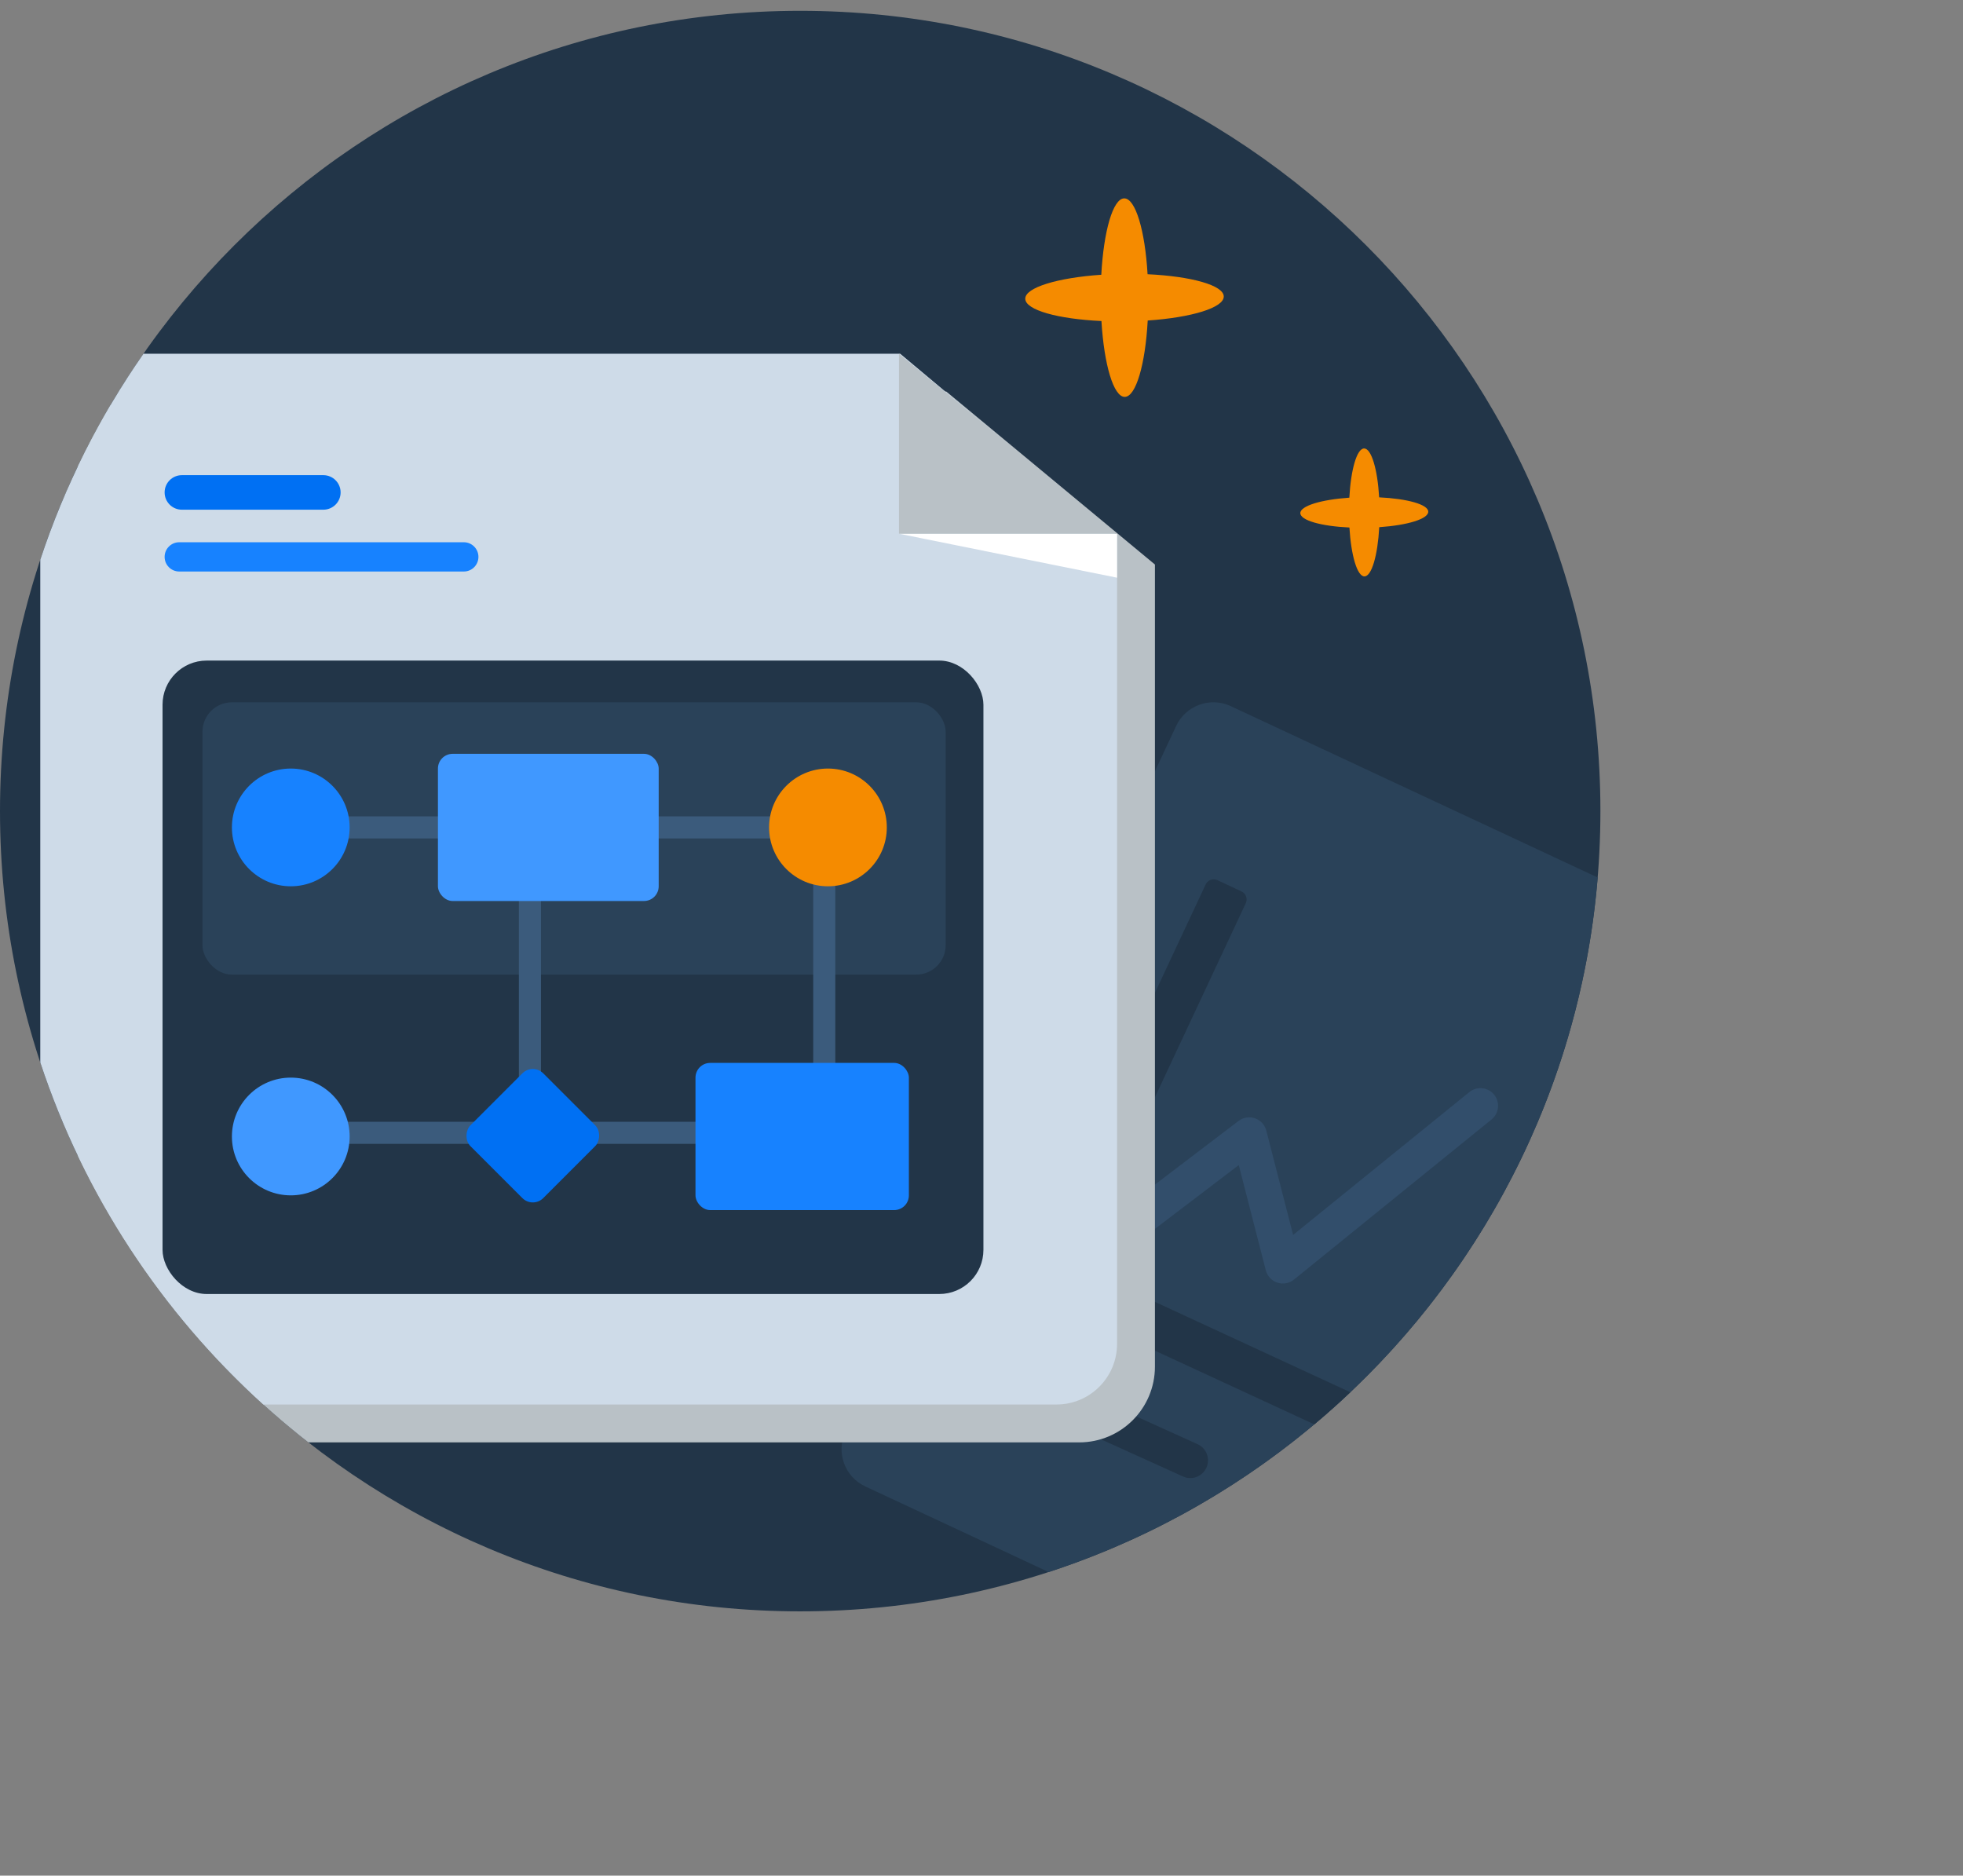 <svg width="157" height="150" viewBox="0 0 157 150" fill="none" xmlns="http://www.w3.org/2000/svg">
<rect x="0" y="0" width="157" height="150" fill="#808080" stroke="none"/>
<path d="M64 128.865C99.346 128.865 128 100.211 128 64.865C128 29.519 99.346 0.865 64 0.865C28.654 0.865 0 29.519 0 64.865C0 100.211 28.654 128.865 64 128.865Z" fill="#223548"/>
<path fill-rule="evenodd" clip-rule="evenodd" d="M83.869 125.72C107.876 117.887 125.642 96.245 127.783 70.175L98.436 56.472C96.793 55.705 94.836 56.417 94.066 58.061L67.618 114.502C66.848 116.147 67.555 118.102 69.198 118.869L83.869 125.72Z" fill="#2A4259"/>
<path fill-rule="evenodd" clip-rule="evenodd" d="M119.501 87.544C119.991 88.149 119.898 89.037 119.293 89.527L103.491 102.333C103.119 102.635 102.618 102.727 102.162 102.576C101.706 102.426 101.358 102.053 101.239 101.589L99.076 93.174L85.939 103.173C85.319 103.644 84.435 103.524 83.963 102.905C83.492 102.285 83.612 101.401 84.231 100.93L99.059 89.644C99.434 89.358 99.929 89.279 100.375 89.434C100.821 89.589 101.16 89.957 101.278 90.415L103.423 98.76L117.518 87.337C118.123 86.847 119.011 86.94 119.501 87.544Z" fill="#324E6B"/>
<path d="M96.431 70.728C96.596 70.376 97.015 70.224 97.368 70.389L99.299 71.293C99.651 71.458 99.803 71.877 99.638 72.23L85.326 102.8C85.161 103.153 84.742 103.305 84.389 103.14L82.458 102.236C82.106 102.071 81.954 101.651 82.118 101.299L96.431 70.728Z" fill="#223548"/>
<path fill-rule="evenodd" clip-rule="evenodd" d="M107.999 111.342L83.534 100.026C83.181 99.862 82.762 100.016 82.599 100.369L81.704 102.305C81.54 102.658 81.694 103.077 82.047 103.24L105.118 113.911C106.104 113.083 107.065 112.226 107.999 111.342Z" fill="#223548"/>
<path d="M79.067 109.484C79.388 108.775 80.226 108.454 80.936 108.775L95.79 115.5C96.499 115.821 96.811 116.663 96.49 117.372C96.169 118.081 95.331 118.402 94.621 118.081L79.767 111.356C79.058 111.035 78.746 110.193 79.067 109.484Z" fill="#223548"/>
<path fill-rule="evenodd" clip-rule="evenodd" d="M24.662 115.352H86.312C89.658 115.352 92.371 112.639 92.371 109.293V45.146L75.692 31.318H12.309C11.01 31.318 9.806 31.727 8.819 32.424C7.898 33.988 7.04 35.595 6.251 37.242C6.25 37.287 6.25 37.332 6.25 37.377V92.485C10.553 101.466 16.889 109.287 24.662 115.352Z" fill="#B9C1C6"/>
<path fill-rule="evenodd" clip-rule="evenodd" d="M21.06 112.323H84.494C87.171 112.323 89.342 110.152 89.342 107.475V42.816L71.996 28.289H11.475C7.977 33.303 5.178 38.842 3.221 44.763V84.967C6.732 95.59 12.951 104.981 21.06 112.323Z" fill="#CEDBE8"/>
<path d="M71.902 42.684L89.341 46.2V42.684H71.902Z" fill="white"/>
<path d="M71.902 42.685H89.341L71.902 28.289V42.685Z" fill="#B9C1C6"/>
<path d="M97.875 23.712C97.875 22.814 95.267 22.095 91.782 21.931C91.583 18.451 90.816 15.863 89.918 15.865C89.019 15.867 88.272 18.475 88.081 21.973C84.586 22.212 81.988 22.993 82 23.893C82.012 24.794 84.608 25.513 88.093 25.674C88.302 29.155 89.059 31.742 89.956 31.74C90.852 31.738 91.603 29.131 91.794 25.633C95.289 25.393 97.885 24.613 97.875 23.712Z" fill="#F58B00"/>
<path d="M114.231 40.922C114.231 40.343 112.55 39.88 110.304 39.774C110.176 37.532 109.682 35.864 109.102 35.865C108.523 35.867 108.042 37.547 107.919 39.801C105.667 39.955 103.992 40.459 104 41.039C104.008 41.619 105.681 42.083 107.926 42.187C108.061 44.429 108.549 46.097 109.127 46.096C109.705 46.095 110.189 44.414 110.312 42.16C112.564 42.006 114.237 41.502 114.231 40.922Z" fill="#F58B00"/>
<rect x="13" y="52.828" width="65.654" height="50.658" rx="3.531" fill="#223548"/>
<rect x="16.193" y="56.166" width="59.441" height="21.776" rx="2.354" fill="#2A4259"/>
<path fill-rule="evenodd" clip-rule="evenodd" d="M19.725 89.711H60.922V91.477H19.725V89.711Z" fill="#3B5B7C"/>
<path fill-rule="evenodd" clip-rule="evenodd" d="M66.807 69.702L66.807 87.357L65.041 87.357L65.041 69.702L66.807 69.702Z" fill="#3B5B7C"/>
<path fill-rule="evenodd" clip-rule="evenodd" d="M43.266 71.467L43.266 87.357L41.5 87.357L41.5 71.467L43.266 71.467Z" fill="#3B5B7C"/>
<path fill-rule="evenodd" clip-rule="evenodd" d="M22.64 65.287H61.777V67.053H22.64V65.287Z" fill="#3B5B7C"/>
<circle cx="23.256" cy="90.888" r="4.708" fill="#4098FF"/>
<circle cx="23.256" cy="66.171" r="4.708" fill="#1782FF"/>
<circle cx="66.219" cy="66.171" r="4.708" fill="#F58B00"/>
<rect x="35.026" y="60.285" width="17.656" height="11.771" rx="1.177" fill="#4098FF"/>
<rect x="55.625" y="85.004" width="17.067" height="11.771" rx="1.177" fill="#1782FF"/>
<rect x="42.614" y="85.004" width="8.234" height="8.234" rx="1.177" transform="rotate(45 42.614 85.004)" fill="#0070F3"/>
<path d="M25.861 38H14.547C13.784 38 13.166 38.618 13.166 39.381C13.166 40.144 13.784 40.762 14.547 40.762H25.861C26.624 40.762 27.242 40.144 27.242 39.381C27.242 38.618 26.624 38 25.861 38Z" fill="#0070F3"/>
<path d="M37.094 43.365H14.336C13.69 43.365 13.166 43.889 13.166 44.535C13.166 45.182 13.69 45.706 14.336 45.706H37.094C37.741 45.706 38.265 45.182 38.265 44.535C38.265 43.889 37.741 43.365 37.094 43.365Z" fill="#1782FF"/>
</svg>
